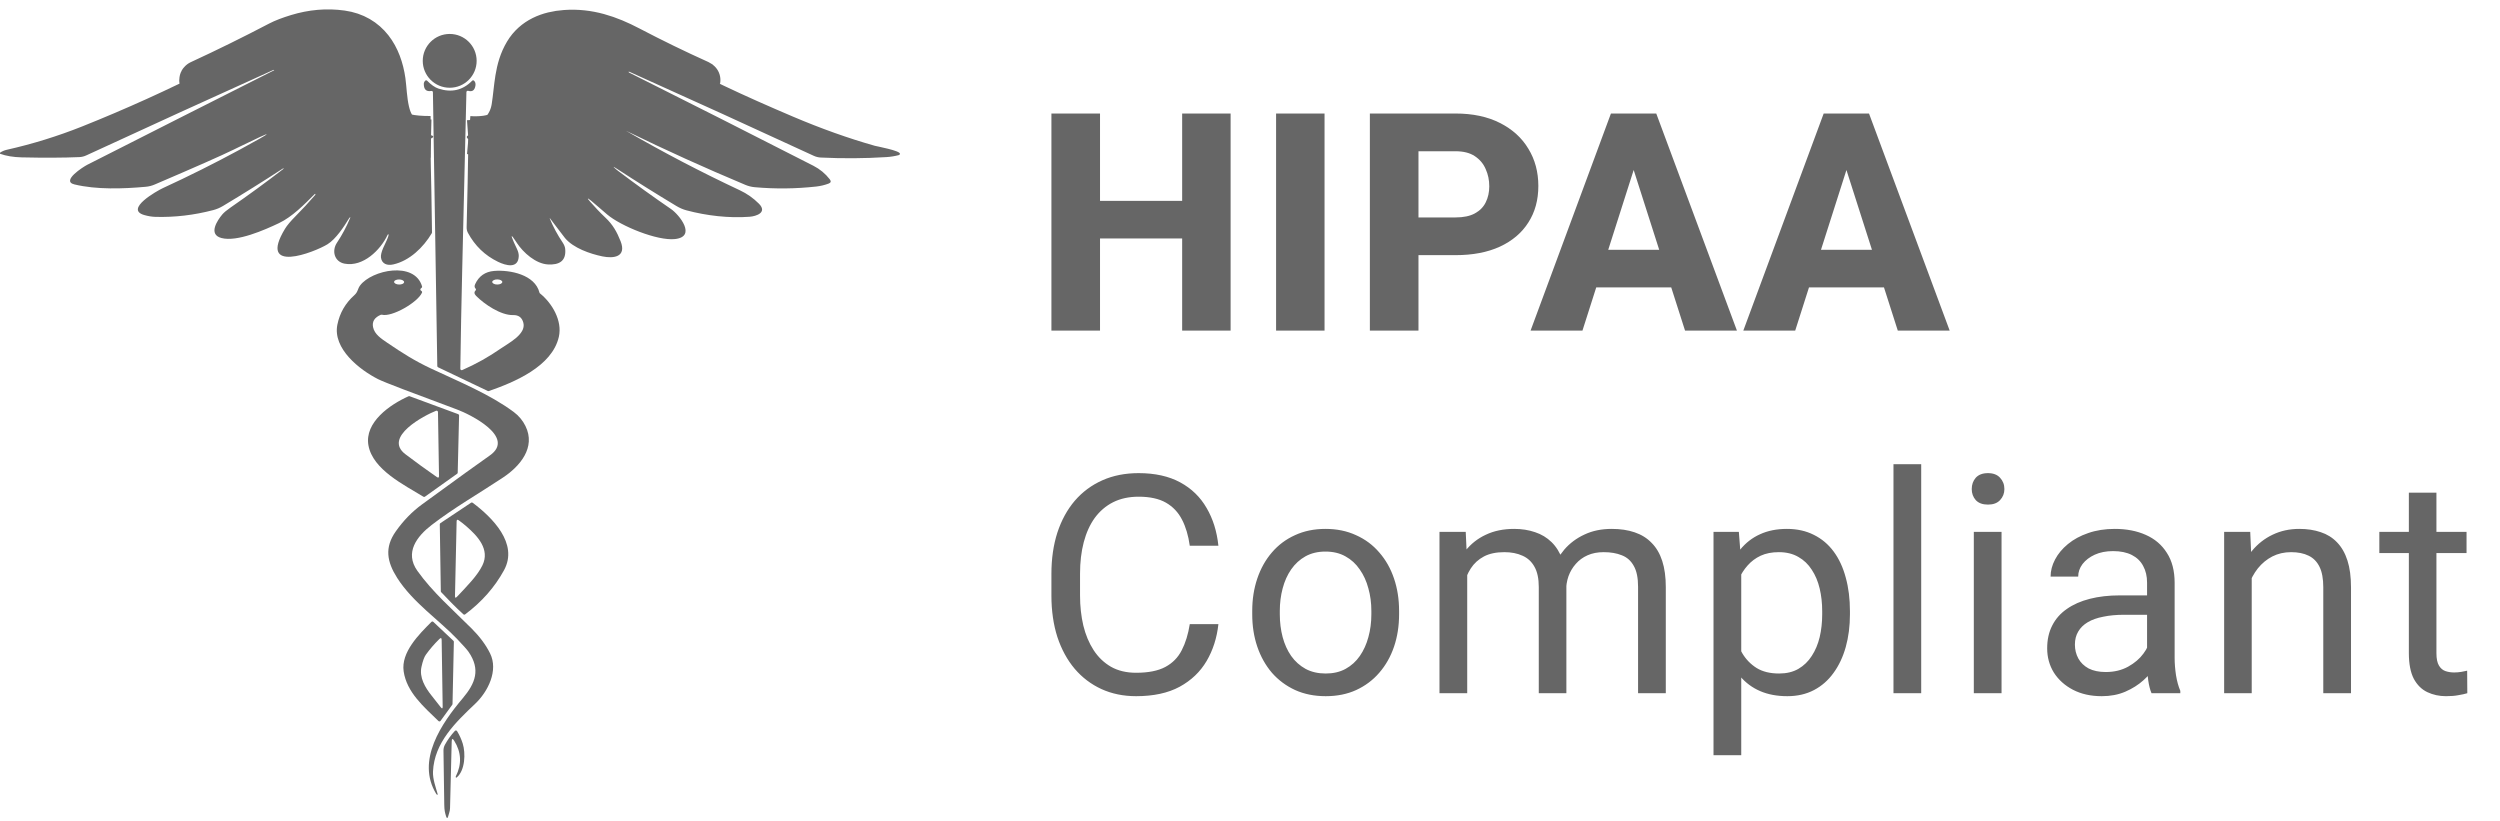 <svg width="131" height="43" viewBox="0 0 131 43" fill="none" xmlns="http://www.w3.org/2000/svg">
<path d="M22.565 7.079C22.053 7.08 21.642 7.045 21.334 6.973C20.32 6.739 20.359 4.977 20.253 4.233C20.062 2.892 19.379 1.75 17.922 1.544C17.128 1.432 16.339 1.504 15.545 1.745C15.132 1.871 14.807 1.996 14.57 2.119C13.201 2.836 11.815 3.519 10.412 4.167C10.406 4.17 10.4 4.174 10.397 4.18C10.393 4.185 10.391 4.192 10.391 4.199C10.389 4.256 10.461 4.199 10.478 4.192C11.934 3.595 13.121 2.95 14.437 2.307C15.608 1.733 17.543 1.338 18.738 1.999C20.066 2.733 20.038 4.234 20.195 5.534C20.273 6.178 20.607 7.065 21.336 7.169C21.687 7.219 22.103 7.25 22.583 7.262M24.544 7.296C25.726 7.209 26.374 7.377 26.844 6.073C26.93 5.836 26.976 5.639 26.982 5.481C27.064 3.595 27.441 1.77 29.727 1.691C30.791 1.654 31.77 1.857 32.663 2.299C33.98 2.953 35.309 3.664 36.657 4.199C36.671 4.205 36.686 4.207 36.7 4.206C36.764 4.204 36.767 4.189 36.708 4.162C35.469 3.604 34.247 3.009 33.043 2.378C31.95 1.805 30.861 1.433 29.625 1.522C28.711 1.587 27.892 1.914 27.427 2.692C26.888 3.593 26.917 4.572 26.754 5.606C26.688 6.025 26.525 6.395 26.264 6.716C25.944 7.107 24.98 7.116 24.56 7.079" stroke="#666666" stroke-width="2"/>
<path d="M22.565 7.079C22.742 7.122 22.748 7.183 22.583 7.262C22.103 7.25 21.687 7.219 21.336 7.169C20.607 7.065 20.273 6.178 20.195 5.534C20.038 4.234 20.066 2.733 18.738 1.999C17.543 1.338 15.608 1.733 14.437 2.307C13.121 2.95 11.934 3.595 10.478 4.192C10.461 4.199 10.389 4.256 10.391 4.199C10.391 4.192 10.393 4.185 10.397 4.18C10.4 4.174 10.406 4.17 10.412 4.167C11.815 3.519 13.201 2.836 14.57 2.119C14.807 1.996 15.132 1.871 15.545 1.745C16.339 1.504 17.128 1.432 17.922 1.544C19.379 1.75 20.062 2.892 20.253 4.233C20.359 4.977 20.32 6.739 21.334 6.973C21.642 7.045 22.053 7.08 22.565 7.079ZM24.544 7.296C24.428 7.208 24.434 7.136 24.56 7.079C24.98 7.116 25.944 7.107 26.264 6.716C26.525 6.395 26.688 6.025 26.754 5.606C26.917 4.572 26.888 3.593 27.427 2.692C27.892 1.914 28.711 1.587 29.625 1.522C30.861 1.433 31.95 1.805 33.043 2.378C34.247 3.009 35.469 3.604 36.708 4.162C36.767 4.189 36.764 4.204 36.7 4.206C36.686 4.207 36.671 4.205 36.657 4.199C35.309 3.664 33.98 2.953 32.663 2.299C31.77 1.857 30.791 1.654 29.727 1.691C27.441 1.77 27.064 3.595 26.982 5.481C26.976 5.639 26.93 5.836 26.844 6.073C26.374 7.377 25.726 7.209 24.544 7.296Z" fill="#666666"/>
<path d="M22.188 26.029C21.193 25.415 19.53 24.616 19.305 23.332C19.095 22.13 20.434 21.196 21.41 20.764C21.427 20.756 21.447 20.756 21.464 20.762L24.01 21.702C24.024 21.707 24.036 21.717 24.044 21.729C24.053 21.741 24.057 21.756 24.056 21.77L23.984 24.768C23.984 24.779 23.981 24.79 23.976 24.799C23.971 24.809 23.963 24.818 23.954 24.824L22.267 26.026C22.256 26.034 22.242 26.039 22.228 26.04C22.214 26.04 22.2 26.036 22.188 26.029ZM21.243 23.801C21.784 24.212 22.333 24.611 22.892 24.998C22.969 25.05 23.006 25.03 23.004 24.938L22.95 21.59C22.95 21.578 22.947 21.567 22.941 21.557C22.936 21.547 22.928 21.538 22.918 21.532C22.909 21.525 22.898 21.521 22.886 21.52C22.875 21.519 22.863 21.52 22.852 21.524C22.247 21.76 20.057 22.901 21.243 23.801ZM24.282 32.19C23.895 31.843 23.412 31.347 23.119 31.031C23.107 31.018 23.1 31.001 23.099 30.984L23.045 27.474C23.045 27.462 23.048 27.45 23.053 27.439C23.059 27.429 23.067 27.42 23.077 27.413L24.685 26.341C24.697 26.333 24.712 26.329 24.726 26.329C24.741 26.33 24.756 26.335 24.767 26.343C25.788 27.109 27.178 28.475 26.412 29.877C25.926 30.768 25.246 31.54 24.372 32.194C24.359 32.204 24.342 32.209 24.326 32.208C24.309 32.208 24.294 32.201 24.282 32.19ZM24.448 27.588C24.318 27.474 24.181 27.366 24.04 27.265C23.967 27.212 23.929 27.231 23.927 27.321L23.841 31.236C23.839 31.332 23.871 31.346 23.939 31.277C24.195 31.013 24.445 30.743 24.688 30.467C24.961 30.156 25.159 29.873 25.282 29.618C25.681 28.787 25.029 28.094 24.448 27.588Z" fill="#666666"/>
<path d="M22.977 37.783C22.21 37.038 21.315 36.281 21.152 35.182C21.003 34.18 21.959 33.236 22.607 32.587C22.62 32.574 22.638 32.566 22.657 32.566C22.675 32.566 22.693 32.573 22.706 32.586L23.761 33.579C23.768 33.586 23.773 33.594 23.777 33.604C23.781 33.613 23.783 33.623 23.782 33.633L23.712 36.89C23.712 36.904 23.707 36.918 23.698 36.93L23.084 37.774C23.078 37.782 23.071 37.789 23.062 37.794C23.053 37.799 23.043 37.802 23.033 37.803C23.023 37.804 23.012 37.803 23.003 37.799C22.993 37.796 22.984 37.79 22.977 37.783ZM23.022 33.485C22.755 33.748 22.52 34.021 22.316 34.305C22.23 34.424 22.153 34.636 22.086 34.94C21.961 35.499 22.278 36.028 22.621 36.457C22.789 36.668 22.947 36.868 23.094 37.058C23.163 37.147 23.198 37.135 23.196 37.022L23.143 33.535C23.142 33.424 23.102 33.407 23.022 33.485ZM23.669 38.853C23.639 40.008 23.61 41.171 23.582 42.34C23.581 42.422 23.566 42.504 23.539 42.589C23.519 42.65 23.501 42.711 23.485 42.773C23.451 42.894 23.414 42.895 23.375 42.776C23.347 42.689 23.324 42.601 23.307 42.512C23.291 42.427 23.282 42.314 23.28 42.174C23.268 41.229 23.254 40.284 23.238 39.339C23.237 39.227 23.261 39.125 23.309 39.034C23.454 38.765 23.63 38.52 23.837 38.298C23.844 38.29 23.853 38.284 23.864 38.28C23.874 38.276 23.885 38.275 23.896 38.276C23.907 38.277 23.918 38.281 23.927 38.287C23.936 38.293 23.944 38.301 23.95 38.31C24.077 38.518 24.176 38.736 24.247 38.964C24.404 39.465 24.376 40.375 23.928 40.742C23.924 40.745 23.92 40.747 23.915 40.748C23.91 40.749 23.905 40.748 23.9 40.747C23.895 40.745 23.891 40.742 23.888 40.738C23.884 40.734 23.882 40.73 23.881 40.725C23.88 40.718 23.879 40.711 23.879 40.704C23.879 40.695 23.882 40.685 23.887 40.676C24.205 40.041 24.177 39.421 23.801 38.817C23.718 38.683 23.674 38.694 23.669 38.853Z" fill="#666666"/>
<path d="M16.889 1H17.672C19.618 1.133 20.461 2.482 20.591 4.295C20.643 5.017 20.704 6.418 21.7 6.526C21.952 6.554 22.211 6.574 22.476 6.589C22.493 6.59 22.509 6.597 22.522 6.609C22.534 6.621 22.541 6.638 22.543 6.655L22.566 7.079C22.054 7.08 21.643 7.045 21.334 6.973C20.321 6.739 20.36 4.977 20.254 4.234C20.063 2.892 19.38 1.75 17.923 1.544C17.129 1.432 16.34 1.504 15.546 1.745C15.133 1.871 14.808 1.996 14.57 2.12C13.202 2.837 11.816 3.519 10.413 4.167C10.407 4.17 10.401 4.174 10.398 4.18C10.394 4.186 10.392 4.192 10.391 4.199C10.389 4.256 10.462 4.199 10.478 4.192C11.935 3.596 13.122 2.95 14.437 2.307C15.608 1.733 17.544 1.339 18.739 1.999C20.067 2.733 20.039 4.234 20.196 5.534C20.274 6.178 20.608 7.065 21.337 7.169C21.688 7.219 22.104 7.25 22.584 7.262C22.561 7.71 22.558 8.215 22.576 8.775C22.593 9.312 22.613 10.448 22.637 12.182C22.637 12.195 22.633 12.207 22.627 12.219C22.187 12.961 21.462 13.667 20.603 13.857C20.295 13.926 20.008 13.834 19.963 13.498C19.947 13.38 19.985 13.213 20.077 12.997C20.095 12.953 20.455 12.238 20.342 12.279C20.327 12.284 20.316 12.295 20.309 12.309C19.937 13.105 19.025 13.995 18.062 13.817C17.516 13.716 17.375 13.142 17.655 12.721C17.925 12.316 18.155 11.886 18.343 11.433C18.368 11.372 18.358 11.365 18.312 11.413C18.301 11.425 18.289 11.441 18.278 11.46C18.036 11.861 17.6 12.53 17.16 12.8C16.473 13.222 13.482 14.386 14.933 11.991C15.04 11.814 15.224 11.594 15.484 11.332C15.84 10.973 16.183 10.602 16.513 10.219C16.54 10.189 16.532 10.127 16.484 10.175C15.952 10.711 15.307 11.366 14.62 11.691C13.872 12.046 12.423 12.69 11.602 12.472C10.89 12.282 11.396 11.539 11.644 11.242C11.729 11.14 11.877 11.016 12.089 10.869C13.026 10.22 13.946 9.548 14.849 8.852C14.901 8.812 14.835 8.824 14.826 8.829C13.793 9.502 12.747 10.156 11.689 10.79C11.522 10.89 11.35 10.963 11.174 11.009C10.165 11.274 9.155 11.392 8.144 11.364C7.96 11.359 7.767 11.327 7.562 11.269C6.507 10.967 8.224 10.001 8.535 9.857C9.9 9.229 11.242 8.558 12.562 7.843C14.466 6.81 14.444 6.768 12.497 7.716C12.409 7.758 12.322 7.801 12.235 7.844C11.607 8.152 10.233 8.759 8.112 9.666C7.958 9.732 7.801 9.773 7.641 9.787C6.465 9.895 5.054 9.944 3.898 9.663C3.178 9.488 4.377 8.734 4.572 8.635C7.829 6.982 11.089 5.333 14.351 3.689C14.379 3.676 14.377 3.667 14.345 3.662C14.339 3.662 14.332 3.663 14.325 3.666C11.051 5.144 7.783 6.636 4.522 8.142C4.405 8.197 4.282 8.227 4.156 8.232C3.326 8.268 2.32 8.273 1.136 8.246C0.699 8.236 0.32 8.173 0 8.057V8.002C0.109 7.928 0.228 7.877 0.358 7.848C1.707 7.545 3.025 7.136 4.312 6.623C6.593 5.712 8.828 4.7 11.016 3.585C12.953 2.598 14.646 1.224 16.889 1ZM24.544 7.296C25.727 7.209 26.375 7.377 26.845 6.073C26.93 5.836 26.977 5.639 26.983 5.481C27.065 3.596 27.442 1.77 29.727 1.691C30.792 1.654 31.771 1.857 32.664 2.3C33.981 2.953 35.309 3.665 36.658 4.199C36.672 4.205 36.686 4.207 36.701 4.207C36.765 4.204 36.768 4.189 36.709 4.162C35.469 3.604 34.248 3.009 33.044 2.378C31.951 1.805 30.861 1.433 29.626 1.522C28.712 1.588 27.893 1.914 27.428 2.692C26.889 3.593 26.918 4.572 26.755 5.606C26.689 6.025 26.526 6.395 26.264 6.716C25.945 7.107 24.98 7.116 24.561 7.079L24.563 6.669C24.563 6.65 24.57 6.633 24.583 6.619C24.596 6.606 24.614 6.599 24.633 6.599C24.937 6.594 25.24 6.572 25.541 6.532C26.635 6.387 26.52 4.261 26.693 3.496C27.103 1.687 28.232 0.951 30.047 1.023C31.746 1.091 33.003 1.836 34.424 2.662C36.655 3.955 39.043 5.043 41.547 6.109C43.024 6.737 44.454 7.247 45.838 7.639C45.941 7.668 47.153 7.89 47.157 8.055C47.157 8.071 47.152 8.087 47.143 8.099C47.133 8.112 47.12 8.121 47.104 8.126C46.887 8.183 46.667 8.219 46.446 8.232C45.3 8.304 44.154 8.311 43.007 8.255C42.879 8.248 42.756 8.218 42.638 8.163C39.431 6.681 36.217 5.216 32.995 3.768C32.951 3.748 32.933 3.752 32.942 3.78C32.945 3.788 32.95 3.794 32.957 3.798C36.185 5.415 39.406 7.044 42.621 8.686C42.959 8.859 43.245 9.094 43.478 9.393C43.561 9.499 43.541 9.575 43.419 9.62C43.211 9.698 42.996 9.749 42.776 9.774C41.699 9.894 40.621 9.906 39.542 9.809C39.378 9.794 39.216 9.753 39.057 9.687C36.955 8.806 34.88 7.866 32.832 6.867C32.802 6.852 32.803 6.853 32.835 6.872C34.769 7.99 36.748 9.023 38.771 9.972C39.145 10.148 39.477 10.382 39.768 10.674C40.224 11.134 39.629 11.332 39.282 11.358C38.192 11.44 37.024 11.303 35.972 11.022C35.792 10.974 35.615 10.898 35.441 10.793C34.402 10.169 33.36 9.517 32.316 8.838C32.105 8.701 32.096 8.713 32.288 8.875C32.316 8.899 32.35 8.926 32.39 8.957C33.3 9.645 34.224 10.311 35.165 10.956C35.593 11.251 36.522 12.403 35.365 12.527C34.444 12.626 32.537 11.852 31.808 11.232C31.67 11.115 31.533 10.997 31.397 10.878C30.643 10.215 30.61 10.249 31.298 10.979C31.435 11.124 31.575 11.265 31.72 11.401C32.118 11.775 32.331 12.161 32.521 12.645C32.839 13.46 32.166 13.559 31.567 13.435C30.917 13.3 30.045 13 29.607 12.475C29.528 12.381 28.819 11.438 28.818 11.438C28.816 11.439 28.814 11.439 28.813 11.44C28.811 11.442 28.81 11.443 28.809 11.445C28.808 11.447 28.808 11.449 28.808 11.451C28.808 11.453 28.808 11.455 28.809 11.457C28.993 11.898 29.218 12.316 29.484 12.71C29.561 12.826 29.605 12.935 29.616 13.038C29.68 13.684 29.296 13.889 28.714 13.857C28.072 13.822 27.418 13.237 27.083 12.728C27.064 12.7 27.046 12.672 27.028 12.644C26.779 12.264 26.746 12.283 26.928 12.698C26.978 12.811 27.029 12.923 27.084 13.034C27.153 13.177 27.186 13.304 27.183 13.415C27.163 14.106 26.497 13.913 26.095 13.718C25.41 13.386 24.885 12.88 24.519 12.199C24.472 12.111 24.449 12.012 24.452 11.905C24.491 10.37 24.522 8.834 24.544 7.296Z" fill="#666666"/>
<path d="M23.564 4.598C24.344 4.598 24.976 3.967 24.976 3.189C24.976 2.41 24.344 1.779 23.564 1.779C22.785 1.779 22.152 2.41 22.152 3.189C22.152 3.967 22.785 4.598 23.564 4.598Z" fill="#666666"/>
<path d="M24.22 19.392C24.933 19.081 25.608 18.703 26.245 18.26C26.636 17.987 27.576 17.515 27.425 16.918C27.355 16.638 27.175 16.502 26.886 16.51C26.244 16.527 25.384 15.942 24.953 15.51C24.846 15.401 24.834 15.306 24.919 15.223C24.925 15.216 24.931 15.209 24.934 15.2C24.938 15.191 24.94 15.182 24.94 15.173C24.94 15.163 24.938 15.154 24.935 15.145C24.931 15.137 24.926 15.129 24.919 15.122C24.861 15.063 24.854 14.986 24.898 14.89C25.093 14.467 25.424 14.236 25.892 14.197C26.724 14.13 28.033 14.39 28.268 15.333C28.272 15.348 28.28 15.362 28.293 15.372C28.935 15.89 29.474 16.806 29.284 17.649C28.931 19.206 26.945 20.03 25.614 20.491C25.605 20.494 25.596 20.495 25.586 20.495C25.577 20.494 25.568 20.492 25.56 20.488L22.954 19.245C22.942 19.239 22.933 19.23 22.925 19.219C22.918 19.208 22.915 19.195 22.914 19.181L22.685 4.834C22.685 4.824 22.683 4.814 22.678 4.804C22.674 4.795 22.667 4.787 22.659 4.78C22.651 4.774 22.642 4.769 22.632 4.767C22.622 4.764 22.611 4.764 22.601 4.766C22.339 4.813 22.208 4.69 22.207 4.397C22.207 4.338 22.231 4.282 22.278 4.231C22.285 4.224 22.293 4.218 22.301 4.214C22.31 4.21 22.32 4.208 22.329 4.208C22.339 4.208 22.349 4.209 22.358 4.213C22.367 4.217 22.375 4.222 22.381 4.229C22.593 4.445 22.792 4.583 22.979 4.644C23.665 4.867 24.252 4.729 24.74 4.231C24.753 4.218 24.771 4.21 24.79 4.209C24.808 4.209 24.826 4.216 24.839 4.229C24.906 4.29 24.93 4.377 24.913 4.488C24.874 4.733 24.747 4.823 24.532 4.759C24.521 4.756 24.51 4.755 24.499 4.757C24.488 4.759 24.478 4.763 24.469 4.77C24.46 4.776 24.453 4.785 24.448 4.795C24.443 4.804 24.44 4.815 24.44 4.826C24.367 7.983 24.293 11.11 24.218 14.207C24.177 15.914 24.145 17.62 24.121 19.326C24.12 19.338 24.123 19.349 24.129 19.36C24.134 19.37 24.142 19.38 24.152 19.386C24.162 19.393 24.174 19.397 24.186 19.398C24.198 19.399 24.209 19.397 24.22 19.392ZM26.321 14.777C26.321 14.759 26.314 14.742 26.301 14.725C26.288 14.709 26.268 14.694 26.244 14.681C26.22 14.669 26.191 14.659 26.159 14.652C26.127 14.645 26.093 14.641 26.058 14.641C25.988 14.64 25.921 14.654 25.871 14.679C25.822 14.704 25.794 14.738 25.793 14.773C25.793 14.791 25.8 14.808 25.813 14.825C25.826 14.841 25.845 14.856 25.87 14.869C25.894 14.882 25.923 14.892 25.955 14.899C25.987 14.905 26.021 14.909 26.056 14.909C26.126 14.91 26.193 14.896 26.243 14.871C26.292 14.847 26.32 14.812 26.321 14.777Z" fill="#666666"/>
<path d="M23.952 33.482C23.011 32.496 21.625 31.561 20.812 30.282C20.27 29.429 20.147 28.688 20.734 27.851C21.132 27.284 21.593 26.81 22.117 26.428C23.951 25.091 25.133 24.238 25.664 23.868C27.051 22.901 24.622 21.707 23.949 21.458C23.009 21.11 22.071 20.758 21.134 20.402C20.423 20.131 19.983 19.953 19.814 19.869C18.852 19.383 17.425 18.274 17.678 17.013C17.801 16.402 18.097 15.887 18.567 15.468C18.767 15.289 18.732 15.14 18.871 14.956C19.479 14.148 21.723 13.667 22.116 15.006C22.12 15.019 22.12 15.033 22.116 15.046C22.112 15.059 22.104 15.071 22.094 15.08L22.052 15.116C22.043 15.123 22.037 15.132 22.032 15.141C22.028 15.151 22.026 15.162 22.027 15.173C22.027 15.184 22.03 15.194 22.035 15.204C22.041 15.213 22.048 15.222 22.057 15.228L22.088 15.25C22.101 15.259 22.111 15.273 22.115 15.289C22.12 15.305 22.119 15.321 22.112 15.336C21.899 15.837 20.532 16.634 20.006 16.49C19.99 16.486 19.974 16.487 19.959 16.493C19.627 16.631 19.49 16.847 19.548 17.141C19.623 17.518 19.983 17.75 20.301 17.966C21.086 18.5 21.725 18.907 22.602 19.319C24.042 19.995 25.657 20.652 26.916 21.585C27.183 21.784 27.39 22.03 27.534 22.323C28.092 23.451 27.24 24.436 26.359 25.022C25.112 25.851 23.784 26.61 22.617 27.51C21.859 28.094 21.184 28.947 21.871 29.913C22.664 31.028 23.752 31.974 24.718 32.939C25.139 33.36 25.46 33.793 25.68 34.237C26.125 35.134 25.571 36.239 24.904 36.873C23.879 37.846 22.757 38.908 22.689 40.429C22.672 40.817 22.823 41.221 22.931 41.602C22.944 41.648 22.93 41.658 22.889 41.635C22.878 41.629 22.869 41.619 22.86 41.604C21.786 39.847 23.152 37.888 24.247 36.59C24.915 35.797 25.191 35.081 24.549 34.151C24.482 34.052 24.282 33.829 23.952 33.482ZM21.175 14.781C21.176 14.763 21.169 14.746 21.156 14.73C21.143 14.713 21.124 14.698 21.1 14.685C21.076 14.673 21.047 14.662 21.016 14.655C20.984 14.648 20.95 14.644 20.916 14.643C20.881 14.643 20.847 14.646 20.815 14.652C20.783 14.658 20.754 14.667 20.73 14.679C20.705 14.691 20.685 14.705 20.672 14.721C20.659 14.737 20.651 14.754 20.651 14.772C20.651 14.807 20.677 14.841 20.726 14.867C20.775 14.893 20.841 14.908 20.911 14.909C20.945 14.91 20.98 14.907 21.012 14.901C21.043 14.895 21.072 14.886 21.097 14.874C21.122 14.862 21.141 14.847 21.154 14.831C21.168 14.816 21.175 14.798 21.175 14.781Z" fill="#666666"/>
<path d="M62.727 10.527V12.495H56.836V10.527H62.727ZM57.641 5.948V17.323H55.094V5.948H57.641ZM64.484 5.948V17.323H61.945V5.948H64.484ZM69.406 5.948V17.323H66.867V5.948H69.406ZM76.265 13.37H73.406V11.394H76.265C76.687 11.394 77.025 11.323 77.281 11.183C77.541 11.042 77.731 10.85 77.851 10.605C77.976 10.355 78.038 10.073 78.038 9.761C78.038 9.438 77.976 9.139 77.851 8.863C77.731 8.581 77.541 8.355 77.281 8.183C77.025 8.011 76.687 7.925 76.265 7.925H74.328V17.323H71.781V5.948H76.265C77.171 5.948 77.947 6.113 78.593 6.441C79.244 6.769 79.742 7.219 80.085 7.792C80.434 8.36 80.609 9.011 80.609 9.745C80.609 10.48 80.434 11.118 80.085 11.659C79.742 12.201 79.244 12.623 78.593 12.925C77.947 13.222 77.171 13.37 76.265 13.37ZM85.858 8.113L82.921 17.323H80.202L84.413 5.948H86.132L85.858 8.113ZM88.296 17.323L85.351 8.113L85.046 5.948H86.788L91.015 17.323H88.296ZM88.171 13.089V15.058H82.241V13.089H88.171ZM97.007 8.113L94.069 17.323H91.35L95.561 5.948H97.28L97.007 8.113ZM99.444 17.323L96.499 8.113L96.194 5.948H97.936L102.163 17.323H99.444ZM99.319 13.089V15.058H93.389V13.089H99.319Z" fill="#666666"/>
<path d="M62.344 32.706H63.844C63.766 33.425 63.56 34.068 63.227 34.636C62.893 35.204 62.422 35.654 61.812 35.987C61.203 36.316 60.443 36.48 59.531 36.48C58.865 36.48 58.258 36.355 57.711 36.105C57.169 35.855 56.703 35.501 56.312 35.042C55.922 34.579 55.62 34.024 55.406 33.378C55.198 32.727 55.094 32.003 55.094 31.206V30.073C55.094 29.277 55.198 28.555 55.406 27.909C55.62 27.258 55.925 26.701 56.32 26.238C56.721 25.774 57.203 25.417 57.766 25.167C58.328 24.917 58.961 24.792 59.664 24.792C60.523 24.792 61.25 24.954 61.844 25.277C62.438 25.599 62.898 26.047 63.227 26.62C63.56 27.188 63.766 27.847 63.844 28.597H62.344C62.271 28.066 62.135 27.61 61.938 27.23C61.74 26.844 61.458 26.547 61.094 26.339C60.729 26.131 60.253 26.027 59.664 26.027C59.159 26.027 58.714 26.123 58.328 26.316C57.948 26.508 57.628 26.782 57.367 27.136C57.112 27.49 56.919 27.915 56.789 28.409C56.659 28.904 56.594 29.454 56.594 30.058V31.206C56.594 31.764 56.651 32.287 56.766 32.777C56.885 33.266 57.065 33.696 57.305 34.066C57.544 34.435 57.849 34.727 58.219 34.941C58.589 35.149 59.026 35.253 59.531 35.253C60.172 35.253 60.682 35.152 61.062 34.949C61.443 34.745 61.729 34.454 61.922 34.074C62.12 33.693 62.26 33.237 62.344 32.706ZM65.617 32.191V32.011C65.617 31.402 65.705 30.837 65.882 30.316C66.06 29.79 66.315 29.334 66.648 28.948C66.981 28.558 67.385 28.256 67.859 28.042C68.333 27.823 68.864 27.714 69.453 27.714C70.047 27.714 70.58 27.823 71.054 28.042C71.534 28.256 71.94 28.558 72.273 28.948C72.612 29.334 72.87 29.79 73.047 30.316C73.224 30.837 73.312 31.402 73.312 32.011V32.191C73.312 32.8 73.224 33.365 73.047 33.886C72.87 34.407 72.612 34.862 72.273 35.253C71.94 35.639 71.536 35.941 71.062 36.159C70.593 36.373 70.062 36.48 69.468 36.48C68.875 36.48 68.341 36.373 67.867 36.159C67.393 35.941 66.987 35.639 66.648 35.253C66.315 34.862 66.06 34.407 65.882 33.886C65.705 33.365 65.617 32.8 65.617 32.191ZM67.062 32.011V32.191C67.062 32.612 67.112 33.011 67.211 33.386C67.31 33.756 67.458 34.084 67.656 34.37C67.859 34.657 68.112 34.883 68.414 35.05C68.716 35.212 69.067 35.292 69.468 35.292C69.864 35.292 70.211 35.212 70.507 35.05C70.81 34.883 71.06 34.657 71.257 34.37C71.455 34.084 71.604 33.756 71.703 33.386C71.807 33.011 71.859 32.612 71.859 32.191V32.011C71.859 31.594 71.807 31.201 71.703 30.831C71.604 30.456 71.453 30.126 71.25 29.839C71.052 29.547 70.802 29.318 70.5 29.152C70.203 28.985 69.854 28.902 69.453 28.902C69.057 28.902 68.708 28.985 68.406 29.152C68.109 29.318 67.859 29.547 67.656 29.839C67.458 30.126 67.31 30.456 67.211 30.831C67.112 31.201 67.062 31.594 67.062 32.011ZM76.882 29.55V36.324H75.429V27.87H76.804L76.882 29.55ZM76.585 31.777L75.913 31.753C75.919 31.175 75.994 30.641 76.14 30.152C76.286 29.657 76.502 29.227 76.788 28.863C77.075 28.498 77.432 28.217 77.859 28.019C78.286 27.816 78.781 27.714 79.343 27.714C79.739 27.714 80.103 27.771 80.437 27.886C80.77 27.995 81.059 28.17 81.304 28.409C81.549 28.649 81.739 28.956 81.874 29.331C82.01 29.706 82.078 30.159 82.078 30.691V36.324H80.632V30.761C80.632 30.318 80.557 29.964 80.406 29.698C80.26 29.433 80.052 29.24 79.781 29.12C79.51 28.995 79.192 28.933 78.828 28.933C78.4 28.933 78.044 29.008 77.757 29.159C77.471 29.311 77.242 29.519 77.07 29.784C76.898 30.05 76.773 30.355 76.695 30.698C76.622 31.037 76.585 31.396 76.585 31.777ZM82.062 30.98L81.093 31.277C81.098 30.813 81.174 30.368 81.32 29.941C81.471 29.514 81.687 29.133 81.968 28.8C82.255 28.467 82.606 28.204 83.023 28.011C83.439 27.813 83.916 27.714 84.453 27.714C84.906 27.714 85.307 27.774 85.656 27.894C86.01 28.014 86.307 28.198 86.546 28.448C86.791 28.693 86.976 29.008 87.101 29.394C87.226 29.779 87.288 30.238 87.288 30.769V36.324H85.835V30.753C85.835 30.279 85.76 29.912 85.609 29.652C85.463 29.386 85.255 29.201 84.984 29.097C84.718 28.988 84.4 28.933 84.031 28.933C83.713 28.933 83.432 28.988 83.187 29.097C82.942 29.206 82.736 29.357 82.57 29.55C82.403 29.738 82.275 29.954 82.187 30.198C82.103 30.443 82.062 30.704 82.062 30.98ZM91.241 29.495V39.574H89.788V27.87H91.116L91.241 29.495ZM96.937 32.027V32.191C96.937 32.805 96.864 33.376 96.718 33.902C96.572 34.422 96.358 34.876 96.077 35.261C95.801 35.646 95.46 35.946 95.054 36.159C94.647 36.373 94.181 36.48 93.655 36.48C93.119 36.48 92.645 36.391 92.233 36.214C91.822 36.037 91.473 35.779 91.187 35.441C90.9 35.102 90.671 34.696 90.499 34.222C90.332 33.748 90.218 33.214 90.155 32.62V31.745C90.218 31.12 90.335 30.561 90.507 30.066C90.679 29.571 90.905 29.149 91.187 28.8C91.473 28.446 91.819 28.178 92.226 27.995C92.632 27.808 93.101 27.714 93.632 27.714C94.163 27.714 94.635 27.818 95.046 28.027C95.457 28.23 95.804 28.521 96.085 28.902C96.366 29.282 96.577 29.738 96.718 30.269C96.864 30.795 96.937 31.381 96.937 32.027ZM95.483 32.191V32.027C95.483 31.605 95.439 31.209 95.351 30.839C95.262 30.464 95.124 30.136 94.937 29.855C94.754 29.568 94.52 29.344 94.233 29.183C93.947 29.016 93.606 28.933 93.21 28.933C92.845 28.933 92.528 28.995 92.257 29.12C91.991 29.245 91.765 29.415 91.577 29.628C91.39 29.837 91.236 30.076 91.116 30.347C91.002 30.613 90.916 30.889 90.858 31.175V33.199C90.963 33.563 91.108 33.907 91.296 34.23C91.483 34.547 91.733 34.805 92.046 35.003C92.358 35.196 92.752 35.292 93.226 35.292C93.616 35.292 93.952 35.212 94.233 35.05C94.52 34.883 94.754 34.657 94.937 34.37C95.124 34.084 95.262 33.756 95.351 33.386C95.439 33.011 95.483 32.612 95.483 32.191ZM100.671 24.323V36.324H99.218V24.323H100.671ZM104.881 27.87V36.324H103.428V27.87H104.881ZM103.319 25.628C103.319 25.394 103.389 25.196 103.53 25.034C103.676 24.873 103.889 24.792 104.17 24.792C104.446 24.792 104.657 24.873 104.803 25.034C104.954 25.196 105.03 25.394 105.03 25.628C105.03 25.852 104.954 26.045 104.803 26.206C104.657 26.363 104.446 26.441 104.17 26.441C103.889 26.441 103.676 26.363 103.53 26.206C103.389 26.045 103.319 25.852 103.319 25.628ZM112.506 34.878V30.527C112.506 30.193 112.438 29.904 112.303 29.659C112.173 29.409 111.975 29.217 111.709 29.081C111.443 28.946 111.115 28.878 110.725 28.878C110.36 28.878 110.04 28.941 109.764 29.066C109.493 29.191 109.279 29.355 109.123 29.558C108.972 29.761 108.897 29.98 108.897 30.214H107.451C107.451 29.912 107.529 29.613 107.686 29.316C107.842 29.019 108.066 28.751 108.357 28.511C108.654 28.266 109.009 28.073 109.42 27.933C109.837 27.787 110.3 27.714 110.811 27.714C111.425 27.714 111.967 27.818 112.436 28.027C112.91 28.235 113.279 28.55 113.545 28.972C113.816 29.389 113.951 29.912 113.951 30.542V34.48C113.951 34.761 113.975 35.06 114.022 35.378C114.074 35.696 114.149 35.969 114.248 36.199V36.324H112.74C112.667 36.157 112.61 35.935 112.568 35.659C112.527 35.378 112.506 35.118 112.506 34.878ZM112.756 31.198L112.772 32.214H111.311C110.899 32.214 110.532 32.248 110.209 32.316C109.886 32.378 109.615 32.474 109.397 32.605C109.178 32.735 109.011 32.899 108.897 33.097C108.782 33.29 108.725 33.516 108.725 33.777C108.725 34.042 108.785 34.284 108.904 34.503C109.024 34.722 109.204 34.896 109.443 35.027C109.688 35.152 109.988 35.214 110.342 35.214C110.785 35.214 111.175 35.12 111.514 34.933C111.852 34.745 112.121 34.516 112.318 34.245C112.522 33.974 112.631 33.712 112.647 33.456L113.264 34.152C113.227 34.37 113.128 34.612 112.967 34.878C112.805 35.144 112.589 35.399 112.318 35.644C112.053 35.883 111.735 36.084 111.365 36.245C111.001 36.402 110.589 36.48 110.131 36.48C109.558 36.48 109.055 36.368 108.623 36.144C108.196 35.92 107.863 35.62 107.623 35.245C107.389 34.865 107.272 34.441 107.272 33.972C107.272 33.519 107.36 33.12 107.537 32.777C107.714 32.428 107.969 32.139 108.303 31.909C108.636 31.675 109.037 31.498 109.506 31.378C109.975 31.258 110.498 31.198 111.076 31.198H112.756ZM117.99 29.675V36.324H116.545V27.87H117.912L117.99 29.675ZM117.646 31.777L117.045 31.753C117.05 31.175 117.136 30.641 117.303 30.152C117.469 29.657 117.704 29.227 118.006 28.863C118.308 28.498 118.667 28.217 119.084 28.019C119.506 27.816 119.972 27.714 120.482 27.714C120.899 27.714 121.274 27.771 121.607 27.886C121.941 27.995 122.224 28.172 122.459 28.417C122.698 28.662 122.881 28.98 123.006 29.37C123.131 29.756 123.193 30.227 123.193 30.784V36.324H121.74V30.769C121.74 30.326 121.675 29.972 121.545 29.706C121.414 29.436 121.224 29.24 120.974 29.12C120.724 28.995 120.417 28.933 120.053 28.933C119.693 28.933 119.365 29.008 119.068 29.159C118.776 29.311 118.524 29.519 118.31 29.784C118.102 30.05 117.938 30.355 117.818 30.698C117.704 31.037 117.646 31.396 117.646 31.777ZM129.247 27.87V28.98H124.677V27.87H129.247ZM126.224 25.816H127.669V34.23C127.669 34.516 127.714 34.732 127.802 34.878C127.891 35.024 128.005 35.12 128.146 35.167C128.287 35.214 128.438 35.237 128.599 35.237C128.719 35.237 128.844 35.227 128.974 35.206C129.109 35.18 129.211 35.159 129.279 35.144L129.287 36.324C129.172 36.36 129.021 36.394 128.833 36.425C128.651 36.462 128.43 36.48 128.169 36.48C127.815 36.48 127.49 36.409 127.193 36.269C126.896 36.128 126.659 35.894 126.482 35.566C126.31 35.232 126.224 34.784 126.224 34.222V25.816Z" fill="#666666"/>
</svg>
